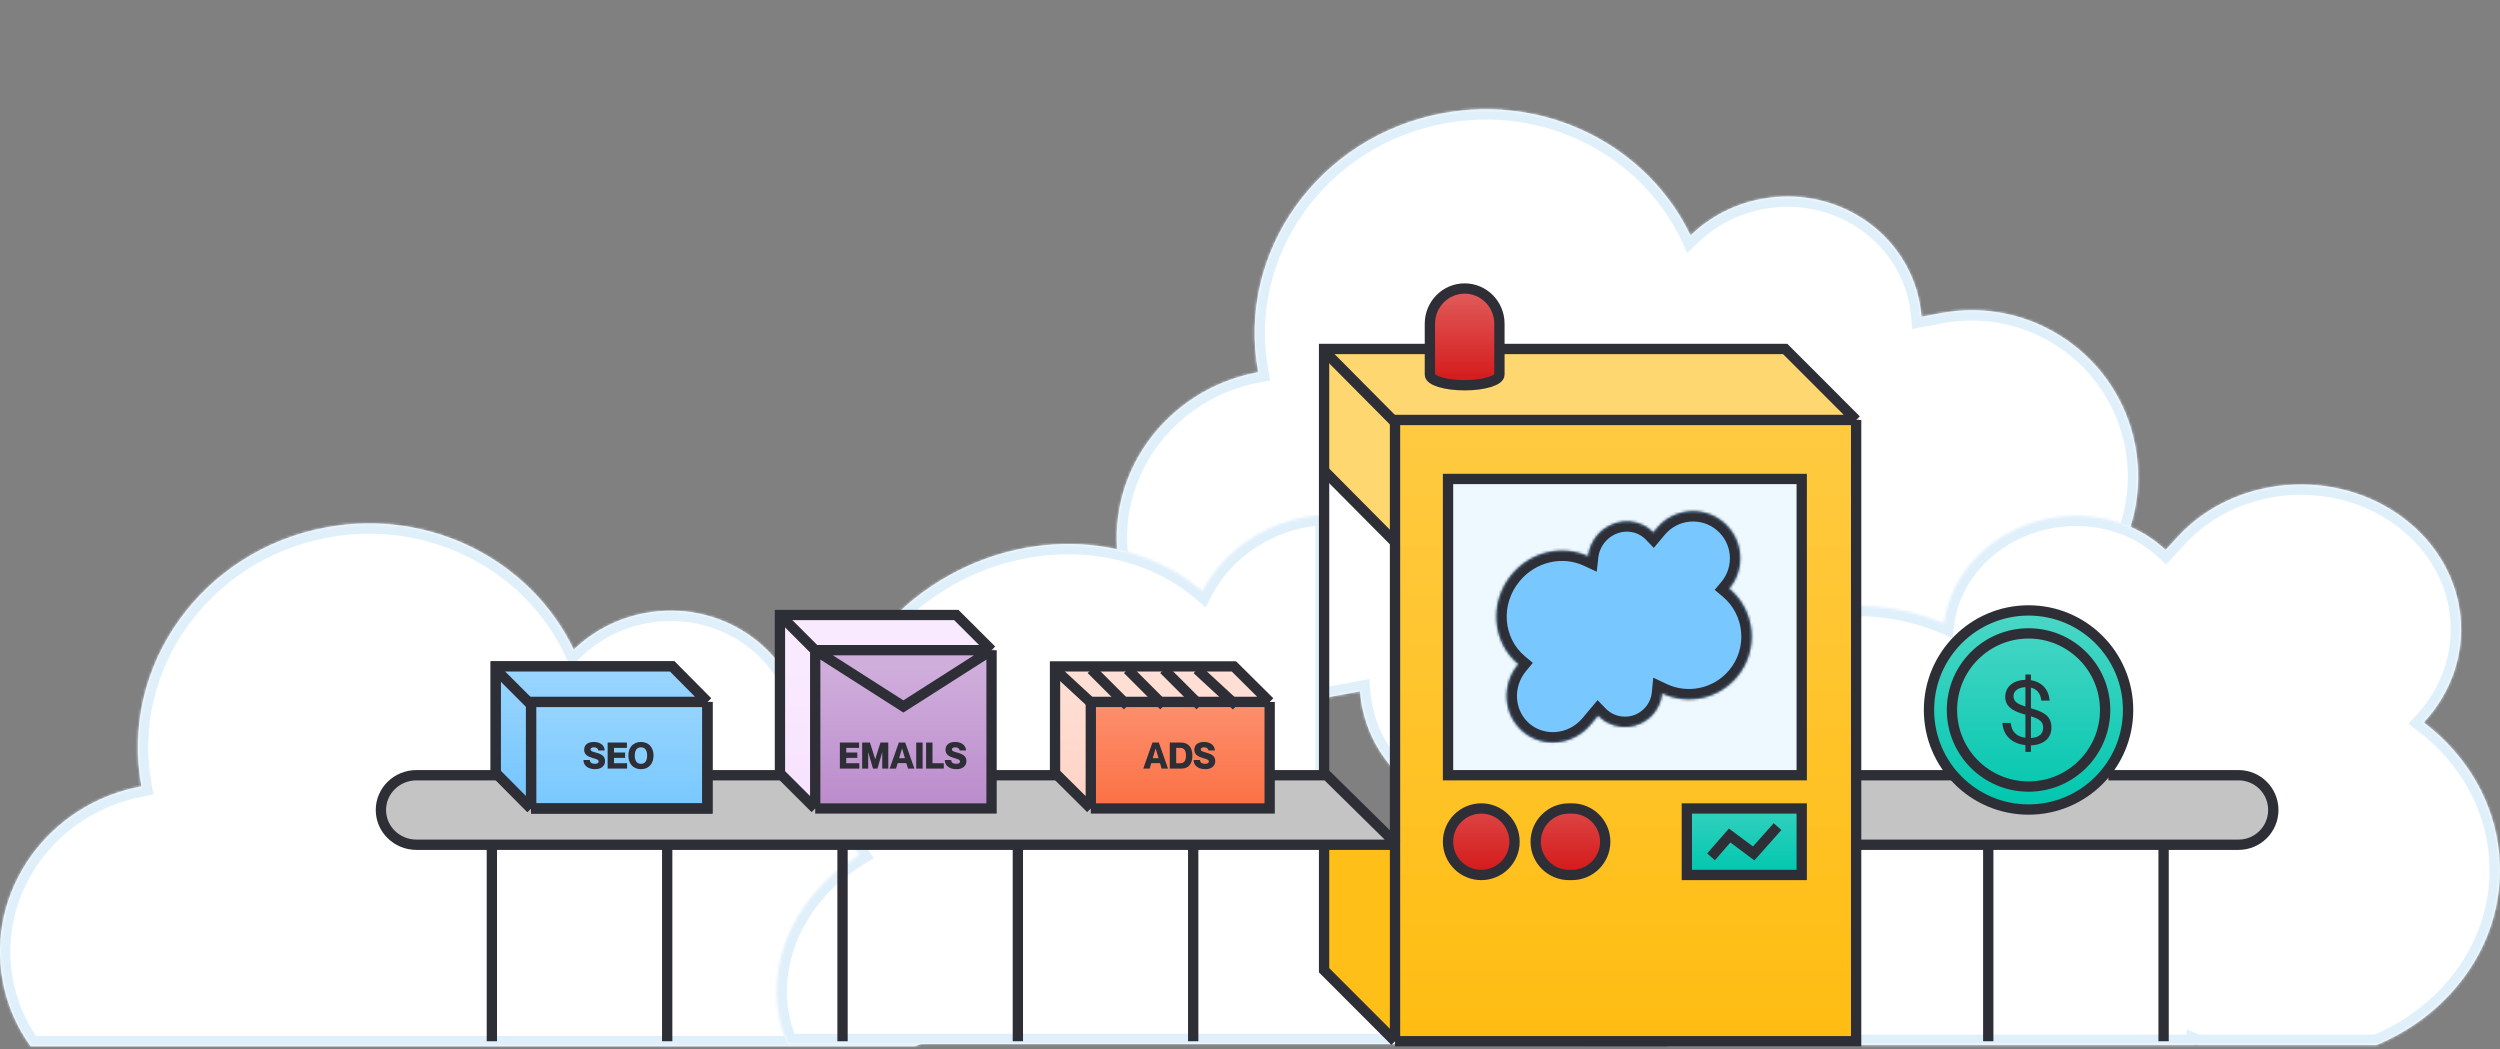 <svg width="970" height="407" viewBox="0 0 970 407" fill="none" xmlns="http://www.w3.org/2000/svg">
<rect x="0" y="0" width="970" height="407" fill="#808080" stroke="none"/>
<mask id="path-1-inside-1" fill="white">
<path fill-rule="evenodd" clip-rule="evenodd" d="M311.556 278.448C311.877 280.192 312.105 281.952 312.238 283.718L320.001 282.281C355.045 275.79 388.714 298.937 395.204 333.98C400.957 365.043 383.423 395.026 354.959 405.957H11.892C6.585 398.623 2.8 390.072 1.054 380.646C-5.43 345.636 18.676 311.817 54.895 305.109C46.27 258.544 78.332 213.562 126.506 204.64C167.089 197.123 206.159 217.596 222.621 252.073C230.191 244.746 239.852 239.793 250.325 237.867C279.007 232.555 306.421 250.724 311.556 278.448Z"/>
</mask>
<path fill-rule="evenodd" clip-rule="evenodd" d="M311.556 278.448C311.877 280.192 312.105 281.952 312.238 283.718L320.001 282.281C355.045 275.79 388.714 298.937 395.204 333.98C400.957 365.043 383.423 395.026 354.959 405.957H11.892C6.585 398.623 2.8 390.072 1.054 380.646C-5.43 345.636 18.676 311.817 54.895 305.109C46.27 258.544 78.332 213.562 126.506 204.64C167.089 197.123 206.159 217.596 222.621 252.073C230.191 244.746 239.852 239.793 250.325 237.867C279.007 232.555 306.421 250.724 311.556 278.448Z" fill="white"/>
<path d="M312.238 283.718L308.249 284.018L308.583 288.463L312.966 287.652L312.238 283.718ZM311.556 278.448L315.489 277.722L315.489 277.719L311.556 278.448ZM320.001 282.281L320.73 286.214L320.001 282.281ZM395.204 333.98L399.137 333.251L395.204 333.98ZM354.959 405.957V409.957H355.701L356.393 409.691L354.959 405.957ZM11.892 405.957L8.652 408.302L9.849 409.957H11.892V405.957ZM1.054 380.646L4.987 379.917H4.987L1.054 380.646ZM54.895 305.109L55.623 309.042L59.556 308.313L58.828 304.38L54.895 305.109ZM126.506 204.64L125.778 200.706V200.706L126.506 204.64ZM222.621 252.073L219.011 253.797L221.407 258.815L225.403 254.948L222.621 252.073ZM250.325 237.867L251.048 241.801L251.053 241.8L250.325 237.867ZM316.226 283.419C316.083 281.509 315.837 279.608 315.489 277.722L307.622 279.174C307.918 280.777 308.127 282.394 308.249 284.018L316.226 283.419ZM319.273 278.347L311.509 279.785L312.966 287.652L320.73 286.214L319.273 278.347ZM399.137 333.251C392.245 296.037 356.488 271.455 319.273 278.347L320.73 286.214C353.601 280.126 385.183 301.838 391.271 334.708L399.137 333.251ZM356.393 409.691C386.624 398.082 405.248 366.244 399.137 333.251L391.271 334.708C396.667 363.842 380.223 391.97 353.525 402.223L356.393 409.691ZM11.892 409.957H354.959V401.957H11.892V409.957ZM-2.879 381.374C-1.022 391.399 3.006 400.5 8.652 408.302L15.133 403.612C10.164 396.746 6.622 388.745 4.987 379.917L-2.879 381.374ZM54.166 301.176C15.902 308.263 -9.789 344.067 -2.879 381.374L4.987 379.917C-1.072 347.204 21.449 315.371 55.623 309.042L54.166 301.176ZM125.778 200.706C75.558 210.008 41.912 256.975 50.962 305.837L58.828 304.38C50.629 260.112 81.106 217.116 127.235 208.573L125.778 200.706ZM226.23 250.35C208.972 214.205 168.103 192.867 125.778 200.706L127.235 208.573C166.075 201.379 203.345 220.986 219.011 253.797L226.23 250.35ZM249.602 233.933C238.362 235.999 227.982 241.317 219.839 249.199L225.403 254.948C232.4 248.175 241.342 243.586 251.048 241.801L249.602 233.933ZM315.489 277.719C309.928 247.698 280.323 228.243 249.596 233.934L251.053 241.8C277.69 236.867 302.913 253.749 307.622 279.176L315.489 277.719Z" fill="#E0F0FB" mask="url(#path-1-inside-1)"/>
<mask id="path-3-inside-2" fill="white">
<path fill-rule="evenodd" clip-rule="evenodd" d="M745.532 122.906C745.398 121.176 745.173 119.454 744.858 117.746C739.723 90.022 712.309 71.854 683.627 77.166C673.154 79.091 663.493 84.045 655.923 91.372C639.461 56.894 600.391 36.422 559.809 43.938C511.634 52.86 479.573 97.842 488.197 144.407C451.978 151.115 427.872 184.934 434.356 219.944C440.84 254.954 475.458 277.897 511.678 271.189L527.667 268.227C527.807 269.99 528.037 271.747 528.359 273.488C533.498 301.239 560.161 319.569 587.911 314.429C598.044 312.567 607.372 307.671 614.661 300.391C630.813 334.962 668.779 355.665 708.044 348.393C754.653 339.76 785.44 294.977 776.807 248.368C811.85 241.878 834.997 208.209 828.506 173.166C822.016 138.123 788.347 114.976 753.304 121.466L745.532 122.906Z"/>
</mask>
<path fill-rule="evenodd" clip-rule="evenodd" d="M745.532 122.906C745.398 121.176 745.173 119.454 744.858 117.746C739.723 90.022 712.309 71.854 683.627 77.166C673.154 79.091 663.493 84.045 655.923 91.372C639.461 56.894 600.391 36.422 559.809 43.938C511.634 52.86 479.573 97.842 488.197 144.407C451.978 151.115 427.872 184.934 434.356 219.944C440.84 254.954 475.458 277.897 511.678 271.189L527.667 268.227C527.807 269.99 528.037 271.747 528.359 273.488C533.498 301.239 560.161 319.569 587.911 314.429C598.044 312.567 607.372 307.671 614.661 300.391C630.813 334.962 668.779 355.665 708.044 348.393C754.653 339.76 785.44 294.977 776.807 248.368C811.85 241.878 834.997 208.209 828.506 173.166C822.016 138.123 788.347 114.976 753.304 121.466L745.532 122.906Z" fill="white"/>
<path d="M745.532 122.906L741.543 123.214L741.887 127.649L746.26 126.839L745.532 122.906ZM744.858 117.746L748.792 117.02L748.791 117.018L744.858 117.746ZM683.627 77.166L684.35 81.1L684.356 81.099L683.627 77.166ZM655.923 91.372L652.313 93.095L654.709 98.113L658.705 94.246L655.923 91.372ZM559.809 43.938L559.08 40.005L559.809 43.938ZM488.197 144.407L488.925 148.34L492.859 147.612L492.13 143.679L488.197 144.407ZM434.356 219.944L438.289 219.216L434.356 219.944ZM511.678 271.189L512.407 275.122L511.678 271.189ZM527.667 268.227L531.655 267.913L531.305 263.486L526.939 264.294L527.667 268.227ZM528.359 273.488L524.425 274.214L524.425 274.217L528.359 273.488ZM587.911 314.429L587.188 310.495L587.183 310.496L587.911 314.429ZM614.661 300.391L618.285 298.698L615.87 293.53L611.834 297.561L614.661 300.391ZM776.807 248.368L776.079 244.435L772.146 245.164L772.874 249.097L776.807 248.368ZM749.52 122.597C749.375 120.728 749.132 118.867 748.792 117.02L740.924 118.472C741.214 120.042 741.42 121.625 741.543 123.214L749.52 122.597ZM748.791 117.018C743.231 86.997 713.626 67.542 682.899 73.233L684.356 81.099C710.992 76.165 736.215 93.048 740.925 118.475L748.791 117.018ZM682.904 73.232C671.664 75.298 661.285 80.616 653.141 88.498L658.705 94.246C665.702 87.474 674.644 82.884 684.35 81.1L682.904 73.232ZM659.533 89.648C642.275 53.504 601.405 32.166 559.08 40.005L560.537 47.871C599.377 40.678 636.647 60.284 652.313 93.095L659.533 89.648ZM559.08 40.005C508.861 49.306 475.214 96.273 484.264 145.136L492.13 143.679C483.931 99.411 514.408 56.415 560.537 47.871L559.08 40.005ZM487.469 140.474C449.204 147.561 423.514 183.365 430.423 220.673L438.289 219.216C432.231 186.503 454.751 154.67 488.925 148.34L487.469 140.474ZM430.423 220.673C437.333 257.979 474.142 282.209 512.407 275.122L510.95 267.256C476.775 273.585 444.348 251.928 438.289 219.216L430.423 220.673ZM512.407 275.122L528.396 272.161L526.939 264.294L510.95 267.256L512.407 275.122ZM523.68 268.542C523.83 270.443 524.078 272.336 524.425 274.214L532.292 272.763C531.996 271.157 531.783 269.538 531.655 267.913L523.68 268.542ZM524.425 274.217C529.967 304.139 558.717 323.904 588.64 318.362L587.183 310.496C561.605 315.233 537.029 298.338 532.292 272.76L524.425 274.217ZM588.634 318.363C599.564 316.354 609.625 311.074 617.488 303.221L611.834 297.561C605.118 304.269 596.524 308.779 587.188 310.495L588.634 318.363ZM611.037 302.084C627.941 338.265 667.672 359.938 708.772 352.326L707.315 344.46C669.886 351.392 633.685 331.658 618.285 298.698L611.037 302.084ZM708.772 352.326C757.554 343.291 789.775 296.421 780.74 247.64L772.874 249.097C781.104 293.534 751.752 336.229 707.315 344.46L708.772 352.326ZM777.536 252.301C814.75 245.409 839.332 209.653 832.44 172.437L824.573 173.894C830.661 206.765 808.949 238.347 776.079 244.435L777.536 252.301ZM832.44 172.437C825.547 135.222 789.791 110.641 752.575 117.533L754.032 125.399C786.903 119.311 818.485 141.024 824.573 173.894L832.44 172.437ZM752.575 117.533L744.803 118.973L746.26 126.839L754.032 125.399L752.575 117.533Z" fill="#E0F0FB" mask="url(#path-3-inside-2)"/>
<mask id="path-5-inside-3" fill="white">
<path fill-rule="evenodd" clip-rule="evenodd" d="M514.398 298.722V199.756C505.101 200.05 495.53 202.737 486.805 208.002C478.045 213.273 470.984 220.711 466.555 229.329C440.76 207.235 399.213 204.5 365.288 224.973C325.016 249.275 310.733 297.076 333.386 331.738C305.708 348.441 294.357 379.908 305.624 405.097H613.44C638.12 379.771 643.945 342.477 625.169 313.747C654.464 296.069 664.392 260.592 647.344 234.506C630.296 208.42 592.727 201.604 563.432 219.282L556.942 223.199C556.256 221.815 555.489 220.47 554.641 219.171C549.894 211.908 543.056 206.582 535.141 203.359L540.405 208.538V327.245L514.398 298.722Z"/>
</mask>
<path fill-rule="evenodd" clip-rule="evenodd" d="M514.398 298.722V199.756C505.101 200.05 495.53 202.737 486.805 208.002C478.045 213.273 470.984 220.711 466.555 229.329C440.76 207.235 399.213 204.5 365.288 224.973C325.016 249.275 310.733 297.076 333.386 331.738C305.708 348.441 294.357 379.908 305.624 405.097H613.44C638.12 379.771 643.945 342.477 625.169 313.747C654.464 296.069 664.392 260.592 647.344 234.506C630.296 208.42 592.727 201.604 563.432 219.282L556.942 223.199C556.256 221.815 555.489 220.47 554.641 219.171C549.894 211.908 543.056 206.582 535.141 203.359L540.405 208.538V327.245L514.398 298.722Z" fill="white"/>
<path d="M514.398 199.756H518.398V195.628L514.272 195.758L514.398 199.756ZM514.398 298.722H510.398V300.271L511.442 301.417L514.398 298.722ZM486.805 208.002L488.867 211.429L488.871 211.427L486.805 208.002ZM466.555 229.329L463.953 232.367L467.798 235.661L470.113 231.157L466.555 229.329ZM365.288 224.973L363.221 221.548L363.221 221.548L365.288 224.973ZM333.386 331.738L335.453 335.163L339.003 333.021L336.735 329.55L333.386 331.738ZM305.624 405.097L301.973 406.73L303.031 409.097H305.624V405.097ZM613.44 405.097V409.097H615.127L616.305 407.889L613.44 405.097ZM625.169 313.747L623.103 310.323L619.553 312.465L621.821 315.936L625.169 313.747ZM647.344 234.506L643.995 236.694L647.344 234.506ZM563.432 219.282L565.499 222.707V222.707L563.432 219.282ZM556.942 223.199L553.357 224.974L555.286 228.87L559.008 226.624L556.942 223.199ZM554.641 219.171L557.991 216.985L557.989 216.983L554.641 219.171ZM535.141 203.359L536.65 199.654L532.336 206.21L535.141 203.359ZM540.405 208.538H544.405V206.862L543.21 205.686L540.405 208.538ZM540.405 327.245L537.449 329.94L544.405 337.569V327.245H540.405ZM510.398 199.756V298.722H518.398V199.756H510.398ZM488.871 211.427C497.004 206.519 505.907 204.026 514.525 203.754L514.272 195.758C504.296 196.073 494.055 198.955 484.738 204.577L488.871 211.427ZM470.113 231.157C474.182 223.238 480.708 216.339 488.867 211.429L484.742 204.575C475.382 210.208 467.785 218.184 462.997 227.501L470.113 231.157ZM367.354 228.397C399.994 208.701 439.629 211.534 463.953 232.367L469.157 226.291C441.89 202.937 398.433 200.299 363.221 221.548L367.354 228.397ZM336.735 329.55C315.588 297.194 328.575 251.798 367.354 228.397L363.221 221.548C321.456 246.751 305.877 296.958 330.038 333.927L336.735 329.55ZM309.275 403.464C298.984 380.457 309.168 351.025 335.453 335.163L331.32 328.314C302.247 345.858 289.73 379.36 301.973 406.73L309.275 403.464ZM305.624 409.097H613.44V401.097H305.624V409.097ZM621.821 315.936C639.43 342.88 634.137 378.127 610.575 402.306L616.305 407.889C642.103 381.415 648.46 342.073 628.518 311.559L621.821 315.936ZM643.995 236.694C659.606 260.58 650.783 293.619 623.103 310.323L627.236 317.172C658.145 298.52 669.178 260.604 650.692 232.318L643.995 236.694ZM565.499 222.707C593.243 205.965 628.304 212.684 643.995 236.694L650.692 232.318C632.288 204.157 592.212 197.243 561.366 215.858L565.499 222.707ZM559.008 226.624L565.499 222.707L561.366 215.858L554.875 219.774L559.008 226.624ZM551.291 221.357C552.052 222.524 552.742 223.731 553.357 224.974L560.526 221.424C559.771 219.898 558.925 218.416 557.991 216.985L551.291 221.357ZM533.633 207.064C540.863 210.008 547.029 214.836 551.293 221.359L557.989 216.983C552.759 208.98 545.249 203.156 536.65 199.654L533.633 207.064ZM543.21 205.686L537.947 200.508L532.336 206.21L537.599 211.389L543.21 205.686ZM544.405 327.245V208.538H536.405V327.245H544.405ZM511.442 301.417L537.449 329.94L543.361 324.55L517.354 296.027L511.442 301.417Z" fill="#E0F0FB" mask="url(#path-5-inside-3)"/>
<mask id="path-7-inside-4" fill="white">
<path fill-rule="evenodd" clip-rule="evenodd" d="M836.504 210.213C837.813 211.206 839.061 212.262 840.243 213.375L845.126 208.102C867.165 184.301 906.358 181.171 932.665 201.11C958.972 221.049 962.432 256.506 940.393 280.307C975.383 306.826 979.986 353.988 950.673 385.644C942.626 394.334 932.86 400.952 922.201 405.432H852.435C852.258 405.357 852.08 405.282 851.903 405.205C851.895 405.281 851.887 405.357 851.878 405.432H646.987C647.7 393.13 652.746 380.812 662.287 370.509C627.329 344.014 623.552 296.012 653.849 263.293C679.372 235.73 720.934 227.807 754.299 241.835C755.427 232.713 759.562 224.026 766.157 216.923C784.196 197.442 815.691 194.438 836.504 210.213Z"/>
</mask>
<path fill-rule="evenodd" clip-rule="evenodd" d="M836.504 210.213C837.813 211.206 839.061 212.262 840.243 213.375L845.126 208.102C867.165 184.301 906.358 181.171 932.665 201.11C958.972 221.049 962.432 256.506 940.393 280.307C975.383 306.826 979.986 353.988 950.673 385.644C942.626 394.334 932.86 400.952 922.201 405.432H852.435C852.258 405.357 852.08 405.282 851.903 405.205C851.895 405.281 851.887 405.357 851.878 405.432H646.987C647.7 393.13 652.746 380.812 662.287 370.509C627.329 344.014 623.552 296.012 653.849 263.293C679.372 235.73 720.934 227.807 754.299 241.835C755.427 232.713 759.562 224.026 766.157 216.923C784.196 197.442 815.691 194.438 836.504 210.213Z" fill="white"/>
<path d="M840.243 213.375L837.5 216.287L840.437 219.053L843.178 216.093L840.243 213.375ZM836.504 210.213L838.922 207.026L838.92 207.025L836.504 210.213ZM845.126 208.102L848.061 210.819V210.819L845.126 208.102ZM932.665 201.11L930.248 204.297V204.297L932.665 201.11ZM940.393 280.307L937.458 277.589L934.459 280.828L937.977 283.494L940.393 280.307ZM950.673 385.644L953.608 388.361L950.673 385.644ZM922.201 405.432V409.432H923.007L923.751 409.12L922.201 405.432ZM852.435 405.432L850.881 409.118L851.626 409.432H852.435V405.432ZM851.903 405.205L853.482 401.53L848.497 399.388L847.925 404.784L851.903 405.205ZM851.878 405.432V409.432H855.456L855.854 405.876L851.878 405.432ZM646.987 405.432L642.994 405.201L642.749 409.432H646.987V405.432ZM662.287 370.509L665.221 373.227L668.221 369.988L664.703 367.321L662.287 370.509ZM653.849 263.293L656.784 266.011L653.849 263.293ZM754.299 241.835L752.749 245.522L757.62 247.57L758.269 242.325L754.299 241.835ZM766.157 216.923L769.089 219.644L769.092 219.64L766.157 216.923ZM842.985 210.463C841.699 209.252 840.343 208.105 838.922 207.026L834.086 213.399C835.283 214.307 836.422 215.272 837.5 216.287L842.985 210.463ZM842.191 205.384L837.308 210.657L843.178 216.093L848.061 210.819L842.191 205.384ZM935.081 197.922C907.18 176.775 865.666 180.032 842.191 205.384L848.061 210.819C868.664 188.57 905.535 185.567 930.248 204.297L935.081 197.922ZM943.328 283.024C967.025 257.433 963.211 219.242 935.081 197.922L930.248 204.297C954.733 222.855 957.839 255.58 937.458 277.589L943.328 283.024ZM953.608 388.361C984.579 354.914 979.623 305.02 942.809 277.119L937.977 283.494C971.144 308.632 975.392 353.061 947.738 382.926L953.608 388.361ZM923.751 409.12C934.902 404.432 945.15 397.495 953.608 388.361L947.738 382.926C940.102 391.172 930.817 397.471 920.651 401.745L923.751 409.12ZM852.435 409.432H922.201V401.432H852.435V409.432ZM850.324 408.881C850.509 408.96 850.695 409.039 850.881 409.118L853.99 401.747C853.82 401.675 853.651 401.603 853.482 401.53L850.324 408.881ZM855.854 405.876C855.863 405.794 855.872 405.711 855.881 405.627L847.925 404.784C847.918 404.851 847.911 404.919 847.903 404.988L855.854 405.876ZM646.987 409.432H851.878V401.432H646.987V409.432ZM659.352 367.791C649.197 378.757 643.762 391.949 642.994 405.201L650.981 405.663C651.638 394.312 656.295 382.866 665.221 373.227L659.352 367.791ZM650.914 260.575C619.06 294.976 622.972 345.731 659.87 373.697L664.703 367.321C631.687 342.298 628.044 297.048 656.784 266.011L650.914 260.575ZM755.849 238.147C720.988 223.491 677.619 231.736 650.914 260.575L656.784 266.011C681.125 239.724 720.88 232.124 752.749 245.522L755.849 238.147ZM763.226 214.201C756.092 221.884 751.566 231.341 750.329 241.344L758.269 242.325C759.288 234.085 763.032 226.167 769.089 219.644L763.226 214.201ZM838.92 207.025C816.425 189.976 782.622 193.255 763.222 214.205L769.092 219.64C785.77 201.63 814.957 198.901 834.088 213.401L838.92 207.025Z" fill="#E0F0FB" mask="url(#path-7-inside-4)"/>
<line x1="462.962" y1="327.762" x2="462.962" y2="404.002" stroke="#2E2E37" stroke-width="4"/>
<line x1="326.902" y1="327.762" x2="326.902" y2="404.002" stroke="#2E2E37" stroke-width="4"/>
<path d="M513.837 300.784H161.278C153.829 300.784 147.79 306.823 147.79 314.273C147.79 321.723 153.829 327.762 161.278 327.762H540.722L513.837 300.784Z" fill="#C4C4C4"/>
<path d="M720.18 327.762L868.556 327.762C876.006 327.762 882.045 321.723 882.045 314.273C882.045 306.823 876.006 300.784 868.556 300.784L720.18 300.784L720.18 327.762Z" fill="#C4C4C4"/>
<path d="M720.18 327.762L868.556 327.762C876.006 327.762 882.045 321.723 882.045 314.273V314.273C882.045 306.823 876.006 300.784 868.556 300.784L818.06 300.784M720.18 300.784L760.992 300.784" stroke="#2E2E37" stroke-width="4"/>
<path d="M512.571 327.762H540.722V404.002L512.571 375.841V327.762Z" fill="#FFBF19"/>
<path d="M513.744 183.469V134.228L540.722 162.12V209.295L513.744 183.469Z" fill="#FFD770"/>
<path d="M541.895 162.378H721.353V402.829H541.895V162.378Z" fill="#FFBD12"/>
<path d="M541.895 162.378H721.353V402.829H541.895V162.378Z" fill="url(#paint0_linear)" fill-opacity="0.2"/>
<path d="M542 163.196L516.5 136.5L693 135L720.18 163.196H542Z" fill="#FFD770"/>
<path d="M720.18 162.95V404.002H541.269M720.18 162.95L692.655 135.401L581.524 135.401M720.18 162.95H541.269V404.002M541.269 404.002L513.744 376.453V328.243M513.744 300.005V135.401H553" stroke="#2E2E37" stroke-width="4"/>
<path d="M513.845 136.233L540.957 163.547" stroke="#2E2E37" stroke-width="4"/>
<path d="M514.101 183L541.213 210.314" stroke="#2E2E37" stroke-width="4"/>
<path d="M541.651 327.762H161.585C153.966 327.762 147.79 321.723 147.79 314.273C147.79 306.823 153.966 300.784 161.585 300.784H513.37H514.75L541.895 327.523" stroke="#2E2E37" stroke-width="4"/>
<path d="M699.068 185.837H561.834V300.784H699.068V283.1V185.837Z" fill="#EDF8FF"/>
<path d="M699.068 300.784V185.837H561.834V300.784H699.068ZM699.068 300.784V283.1" stroke="#2E2E37" stroke-width="4"/>
<path d="M654.496 313.686H699.068V339.491H654.496V313.686Z" fill="#00C6AE"/>
<path d="M654.496 313.686H699.068V339.491H654.496V313.686Z" fill="url(#paint1_linear)" fill-opacity="0.2"/>
<path d="M699.068 339.491V313.686H654.496V339.491H699.068ZM699.068 339.491V335.521" stroke="#2E2E37" stroke-width="4"/>
<path d="M561.834 326.589C561.834 319.463 567.611 313.686 574.737 313.686C581.862 313.686 587.639 319.463 587.639 326.589C587.639 333.714 581.862 339.491 574.737 339.491C567.611 339.491 561.834 333.714 561.834 326.589Z" fill="#D41818"/>
<path d="M561.834 326.589C561.834 319.463 567.611 313.686 574.737 313.686C581.862 313.686 587.639 319.463 587.639 326.589C587.639 333.714 581.862 339.491 574.737 339.491C567.611 339.491 561.834 333.714 561.834 326.589Z" fill="url(#paint2_linear)" fill-opacity="0.2"/>
<path d="M595.85 326.589C595.85 319.463 601.626 313.686 608.752 313.686H609.925C617.051 313.686 622.827 319.463 622.827 326.589C622.827 333.714 617.051 339.491 609.925 339.491H608.752C601.626 339.491 595.85 333.714 595.85 326.589Z" fill="#D41818"/>
<path d="M561.834 326.589C561.834 319.463 567.611 313.686 574.737 313.686V313.686C581.862 313.686 587.639 319.463 587.639 326.589V326.589C587.639 333.714 581.862 339.491 574.737 339.491V339.491C567.611 339.491 561.834 333.714 561.834 326.589V326.589Z" stroke="#2E2E37" stroke-width="4"/>
<path d="M595.85 326.589C595.85 319.463 601.626 313.686 608.752 313.686H609.925C617.051 313.686 622.827 319.463 622.827 326.589C622.827 333.714 617.051 339.491 609.925 339.491H608.752C601.626 339.491 595.85 333.714 595.85 326.589Z" fill="#D41818"/>
<path d="M595.85 326.589C595.85 319.463 601.626 313.686 608.752 313.686H609.925C617.051 313.686 622.827 319.463 622.827 326.589C622.827 333.714 617.051 339.491 609.925 339.491H608.752C601.626 339.491 595.85 333.714 595.85 326.589Z" fill="url(#paint3_linear)" fill-opacity="0.2"/>
<path d="M595.85 326.589C595.85 319.463 601.626 313.686 608.752 313.686H609.925C617.051 313.686 622.827 319.463 622.827 326.589C622.827 333.714 617.051 339.491 609.925 339.491H608.752C601.626 339.491 595.85 333.714 595.85 326.589Z" stroke="#2E2E37" stroke-width="4"/>
<path d="M663.88 332.453L671.102 324.174L680.424 331.136L689.684 320.724" stroke="#2E2E37" stroke-width="4"/>
<line x1="258.872" y1="327.762" x2="258.872" y2="404.002" stroke="#2E2E37" stroke-width="4"/>
<line x1="190.842" y1="327.762" x2="190.842" y2="404.002" stroke="#2E2E37" stroke-width="4"/>
<line x1="839.474" y1="327.762" x2="839.474" y2="404.002" stroke="#2E2E37" stroke-width="4"/>
<line x1="771.443" y1="327.762" x2="771.443" y2="404.002" stroke="#2E2E37" stroke-width="4"/>
<line x1="394.932" y1="327.762" x2="394.932" y2="404.002" stroke="#2E2E37" stroke-width="4"/>
<path d="M581.774 144.016L581.774 125.591C581.774 118.053 575.735 111.942 568.286 111.942C560.836 111.942 554.797 118.053 554.797 125.591V144.016L554.797 145.381C554.797 147.643 560.836 149.476 568.286 149.476C575.735 149.476 581.774 147.643 581.774 145.381L581.774 144.016Z" fill="#D41818"/>
<path d="M581.774 144.016L581.774 125.591C581.774 118.053 575.735 111.942 568.286 111.942C560.836 111.942 554.797 118.053 554.797 125.591V144.016L554.797 145.381C554.797 147.643 560.836 149.476 568.286 149.476C575.735 149.476 581.774 147.643 581.774 145.381L581.774 144.016Z" fill="url(#paint4_linear)" fill-opacity="0.3"/>
<path d="M581.774 144.016L581.774 125.591C581.774 118.053 575.735 111.942 568.286 111.942C560.836 111.942 554.797 118.053 554.797 125.591V144.016L554.797 145.381C554.797 147.643 560.836 149.476 568.286 149.476C575.735 149.476 581.774 147.643 581.774 145.381L581.774 144.016Z" stroke="#2E2E37" stroke-width="4"/>
<path d="M192.361 258.559H260.782L274.466 272.341V313.686H206.045L192.361 299.904V258.559Z" fill="#78C8FF"/>
<path d="M274.466 272.341L260.782 258.559H192.361V299.904L206.045 313.686M274.466 272.341V313.686H206.045M274.466 272.341H206.045V313.686" stroke="#2E2E37" stroke-width="4"/>
<path d="M275.639 273.353L206.071 272.331L205.379 312.514L191.188 299.233L191.88 259.732H262.141L275.639 273.353Z" fill="#71C4FF"/>
<path d="M192.361 258.559H260.782L274.466 272.341V313.686H206.045L192.361 299.904V258.559Z" fill="url(#paint5_linear)" fill-opacity="0.3"/>
<path d="M274.466 272.341L260.782 258.559H192.361V299.904L206.045 313.686M274.466 272.341V313.686H206.045M274.466 272.341H206.045V313.686" stroke="#2E2E37" stroke-width="4"/>
<path d="M192.361 259.732L206.436 273.807" stroke="#2E2E37" stroke-width="4"/>
<path d="M302.616 238.619H372.015L385.895 252.267V313.686H316.496L302.616 300.038V238.619Z" fill="#BB8BCC"/>
<path d="M385.895 252.367L317.293 251.336L316.61 312.513L302.616 299.109L303.299 238.619H372.584L385.895 252.367Z" fill="#F7E1FF"/>
<path d="M302.616 238.619H371.037L384.722 252.267V313.686H316.301L302.616 300.038V238.619Z" fill="url(#paint6_linear)" fill-opacity="0.3"/>
<path d="M316.301 252.267V313.686M316.301 252.267H350.511H384.722M316.301 252.267L350.511 274.105L384.722 252.267M384.722 252.267L371.037 238.619H302.616V300.038L316.301 313.686M384.722 252.267V313.686H316.301" stroke="#2E2E37" stroke-width="4"/>
<path d="M302.616 238.619L316.692 252.694" stroke="#2E2E37" stroke-width="4"/>
<path d="M410.526 258.559H478.947L492.632 272.341V313.686H424.211L410.526 299.904V258.559Z" fill="#FC7044"/>
<path d="M493.804 273.353L424.236 272.331L423.544 312.514L409.353 299.233L410.045 259.732H480.306L493.804 273.353Z" fill="#FFD3C5"/>
<path d="M409.353 258.559H478.752L492.631 272.341V313.686H423.233L409.353 299.904V258.559Z" fill="url(#paint7_linear)" fill-opacity="0.3"/>
<path d="M492.631 272.341L478.752 258.559H409.353V299.904L423.233 313.686M492.631 272.341V313.686H423.233M492.631 272.341H423.233V313.686" stroke="#2E2E37" stroke-width="4"/>
<path d="M230.992 291.938C229.752 291.584 229.132 291.387 229.132 290.765C229.132 290.199 229.711 289.959 230.455 289.959C231.405 289.959 232.039 290.411 232.149 291.175H234.63C234.561 289.125 232.756 287.882 230.455 287.882C228.333 287.882 226.652 288.744 226.652 290.948C226.652 292.814 228.14 293.563 229.835 294.072C231.226 294.496 232.287 294.679 232.287 295.485C232.287 295.993 231.791 296.361 230.868 296.361C229.766 296.361 228.856 295.965 228.856 294.891H226.376C226.376 297.138 228.305 298.438 230.868 298.438C233.334 298.438 234.767 297.181 234.767 295.245C234.767 293.082 232.852 292.461 230.992 291.938Z" fill="#2E2E37"/>
<path d="M238.246 291.98V290.185H243.234V288.108H235.766V298.212H243.317V296.135H238.246V294.057H242.545V291.98H238.246Z" fill="#2E2E37"/>
<path d="M248.695 298.438C251.795 298.438 253.572 296.205 253.572 293.153C253.572 290.115 251.795 287.882 248.695 287.882C245.567 287.882 243.817 290.115 243.817 293.153C243.817 296.205 245.567 298.438 248.695 298.438ZM248.695 296.361C246.89 296.361 246.297 294.919 246.297 293.153C246.297 291.401 246.89 289.959 248.695 289.959C250.486 289.959 251.092 291.401 251.092 293.153C251.092 294.919 250.486 296.361 248.695 296.361Z" fill="#2E2E37"/>
<path d="M328.342 291.98V290.185H333.33V288.108H325.862V298.212H333.413V296.135H328.342V294.057H332.641V291.98H328.342Z" fill="#2E2E37"/>
<path d="M334.514 298.212H336.857V291.924H336.884L338.717 298.212H340.453L342.286 291.924H342.313V298.212H344.656V288.108H341.624L339.599 294.552H339.571L337.546 288.108H334.514V298.212Z" fill="#2E2E37"/>
<path d="M351.672 296.107L352.306 298.212H354.787L351.231 288.108H348.751L345.182 298.212H347.663L348.297 296.107H351.672ZM348.861 294.171L349.978 290.44H350.005L351.121 294.171H348.861Z" fill="#2E2E37"/>
<path d="M355.493 288.108V298.212H357.973V288.108H355.493Z" fill="#2E2E37"/>
<path d="M359.328 288.108V298.212H366.19V296.135H361.808V288.108H359.328Z" fill="#2E2E37"/>
<path d="M371.199 291.938C369.959 291.584 369.339 291.387 369.339 290.765C369.339 290.199 369.918 289.959 370.662 289.959C371.612 289.959 372.246 290.411 372.356 291.175H374.837C374.768 289.125 372.963 287.882 370.662 287.882C368.54 287.882 366.859 288.744 366.859 290.948C366.859 292.814 368.347 293.563 370.042 294.072C371.433 294.496 372.494 294.679 372.494 295.485C372.494 295.993 371.998 296.361 371.075 296.361C369.973 296.361 369.063 295.965 369.063 294.891H366.583C366.583 297.138 368.512 298.438 371.075 298.438C373.541 298.438 374.974 297.181 374.974 295.245C374.974 293.082 373.059 292.461 371.199 291.938Z" fill="#2E2E37"/>
<path d="M450.074 296.107L450.708 298.212H453.188L449.633 288.108H447.152L443.584 298.212H446.064L446.698 296.107H450.074ZM447.263 294.171L448.379 290.44H448.406L449.523 294.171H447.263Z" fill="#2E2E37"/>
<path d="M453.88 298.212H458.386C461.128 298.212 462.644 296.417 462.644 293.167C462.644 289.917 460.99 288.108 458.248 288.108H453.88V298.212ZM456.361 290.185H458C459.544 290.185 460.164 291.33 460.164 293.167C460.164 295.004 459.544 296.135 458 296.135H456.361V290.185Z" fill="#2E2E37"/>
<path d="M467.743 291.938C466.503 291.584 465.883 291.387 465.883 290.765C465.883 290.199 466.462 289.959 467.206 289.959C468.157 289.959 468.791 290.411 468.901 291.175H471.381C471.312 289.125 469.507 287.882 467.206 287.882C465.084 287.882 463.403 288.744 463.403 290.948C463.403 292.814 464.891 293.563 466.586 294.072C467.978 294.496 469.039 294.679 469.039 295.485C469.039 295.993 468.542 296.361 467.619 296.361C466.517 296.361 465.608 295.965 465.608 294.891H463.127C463.127 297.138 465.056 298.438 467.619 298.438C470.086 298.438 471.519 297.181 471.519 295.245C471.519 293.082 469.604 292.461 467.743 291.938Z" fill="#2E2E37"/>
<path d="M409.353 259.732L424.601 273.807" stroke="#2E2E37" stroke-width="4"/>
<path d="M423.428 259.732L437.504 273.807" stroke="#2E2E37" stroke-width="4"/>
<path d="M437.504 259.732L451.579 273.807" stroke="#2E2E37" stroke-width="4"/>
<path d="M451.579 259.732L465.654 273.807" stroke="#2E2E37" stroke-width="4"/>
<path d="M464.481 259.732L479.729 273.807" stroke="#2E2E37" stroke-width="4"/>
<circle cx="786.777" cy="275.175" r="38.925" fill="#00C6AE"/>
<circle cx="786.777" cy="275.175" r="38.925" fill="url(#paint8_linear)" fill-opacity="0.3"/>
<circle cx="787.075" cy="275.473" r="38.628" stroke="#2E2E37" stroke-width="4"/>
<circle cx="787.074" cy="275.473" r="29.714" stroke="#2E2E37" stroke-width="4"/>
<path d="M795.953 282.388C795.953 277.396 792.566 276.219 788.002 274.793V266.806C790.284 267.341 791.71 268.946 792.031 271.834H795.24C794.919 267.163 791.888 264.524 788.002 263.918V261.707H785.862V263.775C780.977 263.918 778.018 266.557 778.018 270.479C778.018 274.864 782.511 276.362 785.862 277.289V286.239C782.154 285.775 780.478 283.672 780.157 280.498H776.948C777.269 285.775 781.084 288.592 785.862 289.127V291.73H788.002V289.198C793.386 288.984 795.953 285.989 795.953 282.388ZM781.227 270.122C781.227 268.09 783.01 266.735 785.862 266.628V274.116C783.259 273.296 781.227 272.44 781.227 270.122ZM788.002 286.346V277.931C791.389 279.001 792.744 279.963 792.744 282.388C792.744 284.563 791.318 286.168 788.002 286.346Z" fill="#2E2E37"/>
<mask id="path-62-inside-5" fill="white">
<path fill-rule="evenodd" clip-rule="evenodd" d="M641.468 206.599C641.12 206.237 640.753 205.894 640.368 205.57C634.244 200.44 624.977 201.417 619.669 207.753C617.728 210.063 616.511 212.888 616.18 215.855C606.362 211.293 594.133 213.87 586.623 222.834C577.708 233.475 578.82 249.087 589.106 257.704C582.403 265.705 583.239 277.443 590.972 283.922C598.706 290.4 610.408 289.166 617.111 281.166L620.068 277.636C620.423 278.004 620.798 278.354 621.19 278.683C627.32 283.818 636.452 283.012 641.588 276.882C643.465 274.647 644.62 271.895 644.899 268.989C654.665 273.627 666.695 271.3 673.961 262.627C682.586 252.331 681.232 236.993 670.936 228.368C677.421 220.627 676.403 209.095 668.662 202.61C660.922 196.125 649.389 197.143 642.905 204.884L641.468 206.599Z"/>
</mask>
<path fill-rule="evenodd" clip-rule="evenodd" d="M641.468 206.599C641.12 206.237 640.753 205.894 640.368 205.57C634.244 200.44 624.977 201.417 619.669 207.753C617.728 210.063 616.511 212.888 616.18 215.855C606.362 211.293 594.133 213.87 586.623 222.834C577.708 233.475 578.82 249.087 589.106 257.704C582.403 265.705 583.239 277.443 590.972 283.922C598.706 290.4 610.408 289.166 617.111 281.166L620.068 277.636C620.423 278.004 620.798 278.354 621.19 278.683C627.32 283.818 636.452 283.012 641.588 276.882C643.465 274.647 644.62 271.895 644.899 268.989C654.665 273.627 666.695 271.3 673.961 262.627C682.586 252.331 681.232 236.993 670.936 228.368C677.421 220.627 676.403 209.095 668.662 202.61C660.922 196.125 649.389 197.143 642.905 204.884L641.468 206.599Z" fill="#78C8FF"/>
<path d="M641.468 206.599L638.583 209.37L641.671 212.585L644.534 209.168L641.468 206.599ZM640.368 205.57L642.939 202.506L642.937 202.504L640.368 205.57ZM619.669 207.753L622.732 210.326L622.735 210.321L619.669 207.753ZM616.18 215.855L614.494 219.482L619.537 221.826L620.155 216.3L616.18 215.855ZM586.623 222.834L583.557 220.265L586.623 222.834ZM589.106 257.704L592.172 260.273L594.741 257.207L591.674 254.638L589.106 257.704ZM590.972 283.922L593.541 280.855L593.541 280.855L590.972 283.922ZM617.111 281.166L620.177 283.734L617.111 281.166ZM620.068 277.636L622.948 274.86L619.86 271.656L617.002 275.067L620.068 277.636ZM621.19 278.683L618.619 281.748L618.621 281.749L621.19 278.683ZM641.588 276.882L638.525 274.309L638.521 274.314L641.588 276.882ZM644.899 268.989L646.615 265.376L641.462 262.929L640.917 268.607L644.899 268.989ZM670.936 228.368L667.87 225.799L665.301 228.865L668.368 231.434L670.936 228.368ZM642.905 204.884L639.838 202.315L642.905 204.884ZM644.353 203.828C643.906 203.363 643.434 202.921 642.939 202.506L637.797 208.635C638.072 208.866 638.335 209.111 638.583 209.37L644.353 203.828ZM642.937 202.504C635.022 195.874 623.246 197.254 616.603 205.184L622.735 210.321C626.707 205.58 633.466 205.006 637.799 208.637L642.937 202.504ZM616.606 205.18C614.164 208.087 612.625 211.651 612.204 215.41L620.155 216.3C620.398 214.126 621.293 212.039 622.732 210.326L616.606 205.18ZM617.865 212.228C606.373 206.887 592.205 209.943 583.557 220.265L589.689 225.403C596.061 217.797 606.352 215.699 614.494 219.482L617.865 212.228ZM583.557 220.265C573.306 232.501 574.46 250.653 586.537 260.771L591.674 254.638C583.179 247.521 582.11 234.45 589.689 225.403L583.557 220.265ZM586.039 255.136C578.001 264.731 578.879 279.009 588.403 286.988L593.541 280.855C587.598 275.877 586.805 266.679 592.172 260.273L586.039 255.136ZM588.403 286.988C597.928 294.967 612.139 293.33 620.177 283.734L614.045 278.597C608.678 285.003 599.484 285.834 593.541 280.855L588.403 286.988ZM620.177 283.734L623.134 280.205L617.002 275.067L614.045 278.597L620.177 283.734ZM617.188 280.412C617.641 280.882 618.119 281.328 618.619 281.748L623.761 275.619C623.477 275.38 623.205 275.127 622.948 274.86L617.188 280.412ZM618.621 281.749C626.445 288.303 638.1 287.274 644.654 279.451L638.521 274.314C634.805 278.75 628.195 279.334 623.759 275.617L618.621 281.749ZM644.65 279.455C647.049 276.6 648.524 273.083 648.88 269.371L640.917 268.607C640.716 270.706 639.881 272.695 638.525 274.309L644.65 279.455ZM643.183 272.602C654.554 278.003 668.562 275.3 677.027 265.196L670.895 260.058C664.828 267.3 654.776 269.252 646.615 265.376L643.183 272.602ZM677.027 265.196C687.071 253.207 685.494 235.345 673.505 225.301L668.368 231.434C676.97 238.64 678.101 251.456 670.895 260.058L677.027 265.196ZM674.003 230.936C681.906 221.502 680.665 207.447 671.231 199.544L666.093 205.676C672.141 210.742 672.936 219.752 667.87 225.799L674.003 230.936ZM671.231 199.544C661.797 191.64 647.742 192.881 639.838 202.315L645.971 207.453C651.037 201.405 660.046 200.61 666.093 205.676L671.231 199.544ZM639.838 202.315L638.402 204.03L644.534 209.168L645.971 207.453L639.838 202.315Z" fill="#2E2E37" mask="url(#path-62-inside-5)"/>
<defs>
<linearGradient id="paint0_linear" x1="631.624" y1="162.378" x2="631.624" y2="402.829" gradientUnits="userSpaceOnUse">
<stop stop-color="white"/>
<stop offset="1" stop-color="white" stop-opacity="0"/>
</linearGradient>
<linearGradient id="paint1_linear" x1="676.782" y1="313.686" x2="676.782" y2="339.491" gradientUnits="userSpaceOnUse">
<stop stop-color="white"/>
<stop offset="1" stop-color="white" stop-opacity="0"/>
</linearGradient>
<linearGradient id="paint2_linear" x1="574.737" y1="313.686" x2="574.737" y2="339.491" gradientUnits="userSpaceOnUse">
<stop stop-color="white"/>
<stop offset="1" stop-color="white" stop-opacity="0"/>
</linearGradient>
<linearGradient id="paint3_linear" x1="609.338" y1="313.686" x2="609.338" y2="339.491" gradientUnits="userSpaceOnUse">
<stop stop-color="white"/>
<stop offset="1" stop-color="white" stop-opacity="0"/>
</linearGradient>
<linearGradient id="paint4_linear" x1="568.286" y1="111.942" x2="568.286" y2="149.476" gradientUnits="userSpaceOnUse">
<stop stop-color="white"/>
<stop offset="1" stop-color="white" stop-opacity="0"/>
</linearGradient>
<linearGradient id="paint5_linear" x1="233.413" y1="258.559" x2="233.413" y2="313.686" gradientUnits="userSpaceOnUse">
<stop stop-color="white"/>
<stop offset="1" stop-color="white" stop-opacity="0"/>
</linearGradient>
<linearGradient id="paint6_linear" x1="343.669" y1="259.092" x2="343.669" y2="313.686" gradientUnits="userSpaceOnUse">
<stop stop-color="white"/>
<stop offset="1" stop-color="white" stop-opacity="0"/>
</linearGradient>
<linearGradient id="paint7_linear" x1="450.992" y1="258.559" x2="450.992" y2="313.686" gradientUnits="userSpaceOnUse">
<stop stop-color="white"/>
<stop offset="1" stop-color="white" stop-opacity="0"/>
</linearGradient>
<linearGradient id="paint8_linear" x1="786.777" y1="236.251" x2="786.777" y2="314.1" gradientUnits="userSpaceOnUse">
<stop stop-color="white"/>
<stop offset="1" stop-color="white" stop-opacity="0"/>
</linearGradient>
</defs>
</svg>

